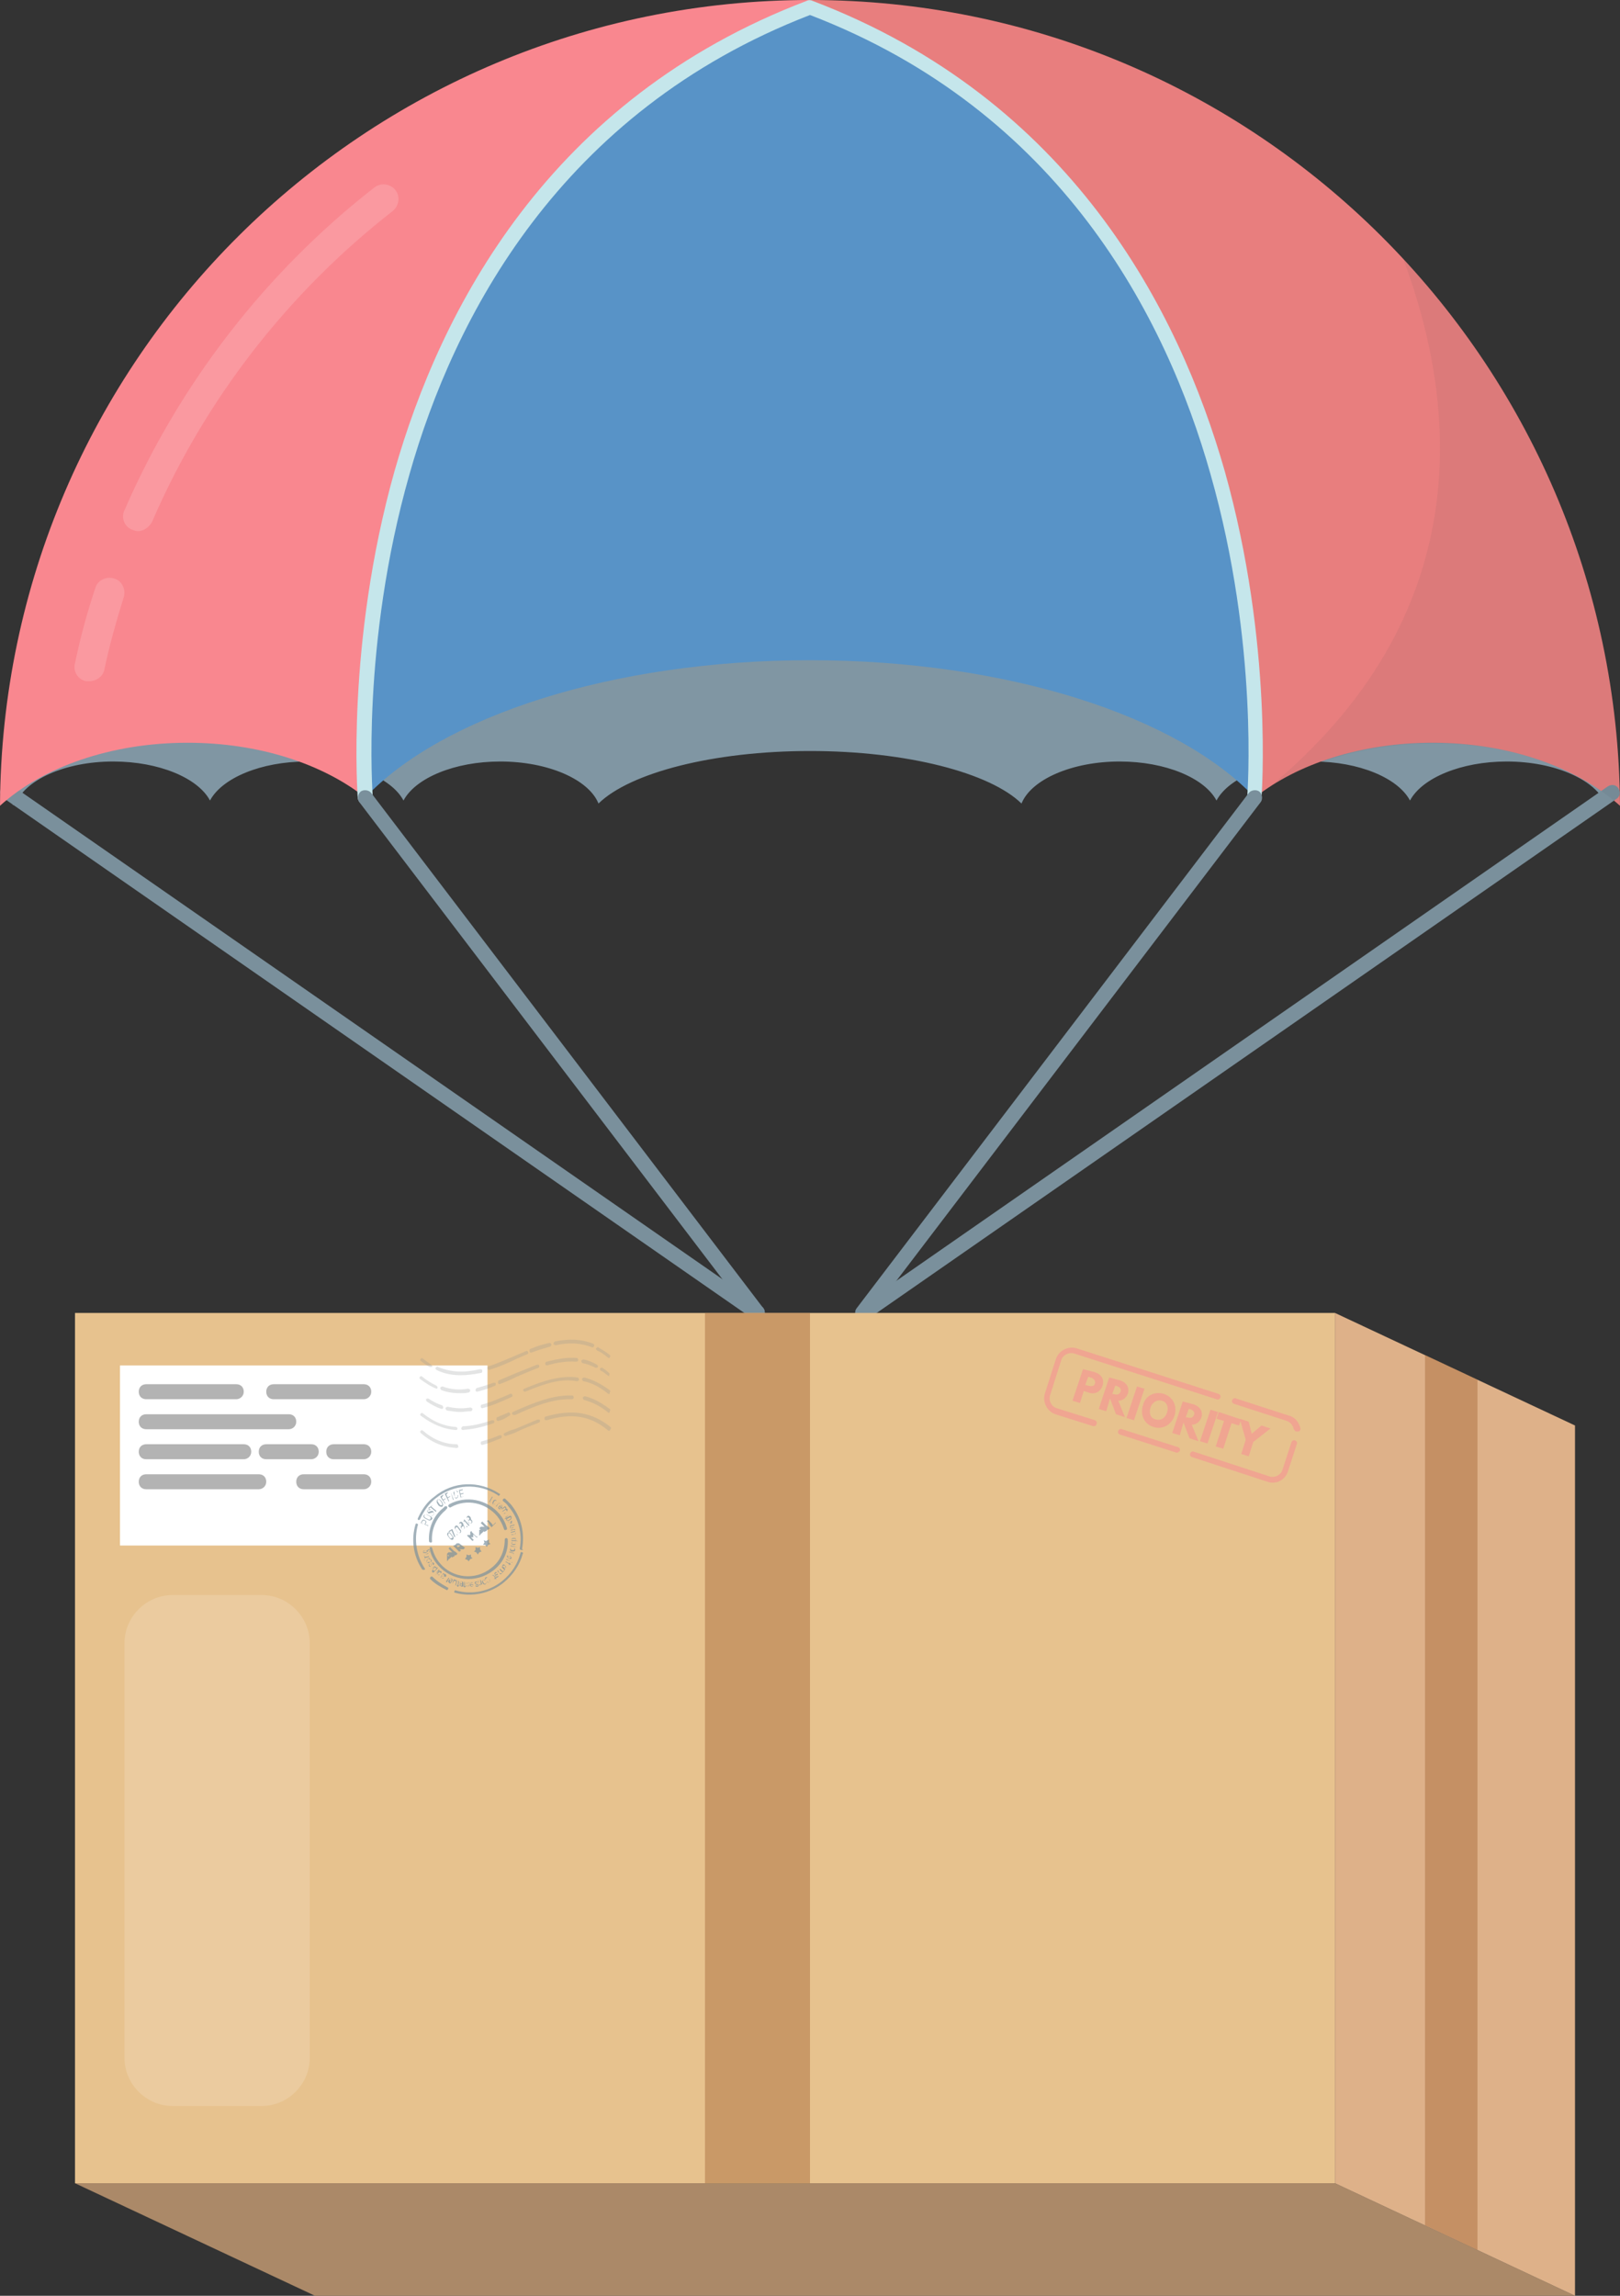 <svg xmlns="http://www.w3.org/2000/svg" viewBox="0 0 216 306"><rect x="0" y="0" width="216" height="306" fill="#333333" stroke="none"/><path fill="#8096A3" d="M15.1 101.5c6.1 0 11.3 2.2 12.9 5.2 1.6-3 6.8-5.2 12.9-5.2s11.3 2.2 12.9 5.2c1.6-3 6.8-5.2 12.9-5.2 6.4 0 11.8 2.4 13.1 5.6 4.2-4.1 15.3-7 28.2-7s24 2.9 28.2 7c1.3-3.2 6.7-5.6 13.1-5.6 6.1 0 11.3 2.2 12.9 5.2 1.6-3 6.8-5.2 12.9-5.2s11.3 2.2 12.9 5.2c1.6-3 6.8-5.2 12.9-5.2 6.5 0 11.9 2.5 13.2 5.7h.2c-1.7-38-48.6-68.5-106.2-68.5S3.4 69.2 1.7 107.3H2c1.2-3.3 6.6-5.8 13.1-5.8z"/><path fill="#7A909C" d="M101 176c-.2 0-.4-.1-.6-.2L.5 106.4c-.5-.3-.6-.9-.3-1.4.3-.5.9-.6 1.4-.3l99.9 69.4c.5.3.6.9.3 1.4-.2.4-.5.5-.8.5z"/><path fill="#F9878F" d="M0 107.4c5.6-5.1 14.7-8.4 25-8.4 9.5 0 18 2.8 23.7 7.3C48.7 106.3 42 26 108 1V0C48.6 0 .3 48 0 107.4z"/><path fill="#FFF" d="M11.9 90.8h-.4c-1.1-.2-1.8-1.3-1.5-2.4.7-3.4 1.6-6.7 2.7-10 .3-1.1 1.5-1.6 2.5-1.3 1.1.3 1.6 1.5 1.3 2.5-1 3.2-1.9 6.4-2.6 9.7-.2.9-1.1 1.5-2 1.5zm6.5-20c-.3 0-.5-.1-.8-.2-1-.4-1.5-1.6-1-2.6 7.3-16.8 18.8-31.7 33.3-43 .9-.7 2.1-.5 2.8.3.7.9.5 2.1-.3 2.8-14 10.9-25.1 25.2-32.1 41.4-.4.8-1.2 1.3-1.9 1.3z" opacity=".15"/><path fill="#E87E7E" d="M108 0v1c66 25 59.3 105.3 59.3 105.3 5.7-4.5 14.2-7.3 23.7-7.3 10.3 0 19.3 3.3 25 8.4C215.6 48 167.4 0 108 0z"/><path fill="#7A909C" d="M115 176c-.3 0-.6-.1-.8-.4-.3-.5-.2-1.1.3-1.4l99.9-69.4c.5-.3 1.1-.2 1.4.3.3.5.2 1.1-.3 1.4l-99.9 69.4c-.2 0-.4.1-.6.1z"/><path fill="#5893C7" d="M108 1C42 26 48.7 106.3 48.7 106.3 58.9 95.5 81.6 88 108 88s49.1 7.5 59.3 18.3c0 0 6.7-80.3-59.3-105.3z"/><path fill="#C5E6EB" d="M167.3 107.3s-.1 0 0 0c-.6 0-1-.5-1-1.1 0-.2 1.6-20.2-4.9-43-5.9-20.9-20-48.4-53.4-61.2-33.4 12.9-47.5 40.4-53.4 61.2-6.5 22.8-4.9 42.8-4.9 43 0 .6-.4 1-.9 1.1-.6 0-1-.4-1.1-.9 0-.2-1.6-20.5 4.9-43.6 6.1-21.4 20.5-49.6 55-62.7.2-.1.5-.1.7 0 34.5 13.1 48.9 41.3 55 62.7 6.5 23.1 4.9 43.4 4.9 43.6 0 .5-.4.9-.9.9z"/><path fill="#7A909C" d="M101 176c-.3 0-.6-.1-.8-.4l-52.3-68.7c-.3-.4-.2-1.1.2-1.4.4-.3 1.1-.2 1.4.2l52.3 68.7c.3.4.2 1.1-.2 1.4-.2.1-.4.2-.6.2zm14 0c-.2 0-.4-.1-.6-.2-.4-.3-.5-1-.2-1.4l52.3-68.7c.3-.4 1-.5 1.4-.2.4.3.5 1 .2 1.4l-52.3 68.7c-.2.3-.5.4-.8.4z"/><path opacity=".07" fill="#333A46" d="M216 107.4c-.2-28.2-11.1-53.8-28.9-72.9 7.4 19.8 9.9 47.7-18.3 70.8 5.6-3.8 13.5-6.2 22.2-6.2 10.3-.1 19.3 3.2 25 8.3z"/><path fill="#AB8968" d="M42 306h168l-32-15H10z"/><path fill="#E7C28E" d="M10 175h168v116H10z"/><path fill="#DEB189" d="M210 306l-32-15V175l32 15z"/><path opacity=".5" fill="#AC7141" d="M94 175h14v116H94zm96 121.6l7 3.3v-116l-7-3.3z"/><path fill="#FFF" d="M16 182h49v24H16z"/><path fill="#B3B3B3" d="M48.5 186.5h-12c-.6 0-1-.4-1-1s.4-1 1-1h12c.6 0 1 .4 1 1s-.5 1-1 1zm-17 0h-12c-.6 0-1-.4-1-1s.4-1 1-1h12c.6 0 1 .4 1 1s-.5 1-1 1zm7 4h-19c-.6 0-1-.4-1-1s.4-1 1-1h19c.6 0 1 .4 1 1s-.5 1-1 1zm10 4h-4c-.6 0-1-.4-1-1s.4-1 1-1h4c.6 0 1 .4 1 1s-.5 1-1 1zm-7 0h-6c-.6 0-1-.4-1-1s.4-1 1-1h6c.6 0 1 .4 1 1s-.5 1-1 1zm-9 0h-13c-.6 0-1-.4-1-1s.4-1 1-1h13c.6 0 1 .4 1 1s-.5 1-1 1zm16 4h-8c-.6 0-1-.4-1-1s.4-1 1-1h8c.6 0 1 .4 1 1s-.5 1-1 1zm-14 0h-15c-.6 0-1-.4-1-1s.4-1 1-1h15c.6 0 1 .4 1 1s-.5 1-1 1z"/><path opacity=".15" fill="#FFF" d="M41.3 274.3c0 3.5-2.9 6.4-6.4 6.4H23c-3.5 0-6.4-2.9-6.4-6.4V219c0-3.5 2.9-6.4 6.4-6.4h11.9c3.5 0 6.4 2.9 6.4 6.4v55.3z"/><path fill="#929696" d="M81.2 181c-.1 0-.1 0-.2-.1-.5-.4-.9-.7-1.4-.9-.1-.1-.2-.2-.1-.3.1-.1.2-.2.3-.1.5.3 1 .6 1.5 1 .1.1.1.2 0 .3 0 .1 0 .1-.1.1zm-2.2-1.4c-.1 0-.1 0 0 0-1.5-.6-3.1-.7-4.9-.3-.1 0-.3-.1-.3-.2s.1-.3.2-.3c1.9-.4 3.6-.3 5.1.3.1.1.2.2.1.3-.1.2-.1.2-.2.2zm-8.2.7c-.1 0-.2-.1-.2-.2s0-.3.1-.3c.9-.4 1.7-.6 2.5-.8.1 0 .3 0 .3.2 0 .1 0 .3-.2.3-.7.2-1.4.4-2.5.8.1 0 .1 0 0 0zm-5.6 2.3c-.1 0-.2-.1-.2-.2s0-.3.2-.3c1.2-.4 2.3-.9 3.5-1.4.5-.2.9-.4 1.4-.6.1-.1.3 0 .3.1.1.1 0 .3-.1.3-.5.2-.9.4-1.4.6-1.2.6-2.4 1.1-3.7 1.5.1 0 .1 0 0 0zm-3.8.7c-1.1 0-2.2-.2-3.2-.7-.1-.1-.2-.2-.1-.3.1-.1.2-.2.3-.1 1.7.7 3.4.8 5.6.3.1 0 .3 0 .3.2 0 .1 0 .3-.2.3-1 .2-1.9.3-2.7.3zm-4-1.1h-.1c-.4-.2-.8-.5-1.2-.8-.1-.1-.1-.2 0-.3.1-.1.2-.1.3 0 .4.3.8.6 1.1.8.1.1.2.2.1.3h-.2zm23.8 1.2c-.1 0-.1 0-.2-.1-.3-.2-.6-.5-.9-.6-.1-.1-.1-.2-.1-.3.1-.1.2-.1.3-.1.3.2.6.4.9.7.1.1.1.2 0 .3.1.1.1.1 0 .1zm-1.7-1.1h-.1c-.6-.3-1.1-.5-1.7-.6-.1 0-.2-.2-.2-.3 0-.1.2-.2.3-.2.6.1 1.3.4 1.8.7.1.1.2.2.1.3 0 .1-.1.1-.2.1zm-6.6-.3c-.1 0-.2-.1-.2-.2s0-.3.2-.3c1.5-.4 2.8-.6 4-.5.1 0 .2.1.2.3 0 .1-.1.2-.3.2-1.2-.1-2.5.1-3.9.5zm-6.3 2.5c-.1 0-.2-.1-.2-.2s0-.3.1-.3l2.1-.9 3-1.2c.1 0 .3 0 .3.1s0 .3-.1.3c-1 .4-2 .8-2.9 1.2-.8.4-1.5.7-2.3 1 .1 0 .1 0 0 0zm-3 1c-.1 0-.2-.1-.2-.2s.1-.3.2-.3c.7-.2 1.4-.4 2.2-.7.1 0 .3 0 .3.1s0 .3-.1.3c-.9.4-1.6.6-2.4.8.1 0 0 0 0 0zm-2.2.2c-.9 0-1.7-.1-2.5-.4-.1 0-.2-.2-.2-.3 0-.1.2-.2.3-.2 1.1.4 2.2.5 3.4.3.1 0 .3.1.3.2s-.1.3-.2.3c-.4.1-.8.1-1.1.1zm-3.2-.6c-.8-.3-1.5-.8-2.2-1.3-.1-.1-.1-.2 0-.3.1-.1.2-.1.3 0 .6.5 1.3.9 1.9 1.2.1.1.2.2.1.3.1 0 0 .1-.1.1zm23 .7c-.1 0-.1 0-.2-.1-1-.8-2.1-1.4-3.2-1.6-.1 0-.2-.2-.2-.3 0-.1.2-.2.3-.2 1.2.3 2.3.9 3.4 1.7.1.1.1.2 0 .3 0 .2 0 .2-.1.2zm-11.2-.3c-.1 0-.2-.1-.2-.1-.1-.1 0-.3.1-.3 2.6-1.1 4.9-1.8 7.1-1.5.1 0 .2.1.2.3 0 .1-.1.2-.3.2-2.1-.4-4.2.3-6.9 1.4.1 0 .1 0 0 0zm-5.7 2.2c-.1 0-.2-.1-.2-.2s0-.3.2-.3c1.2-.3 2.3-.8 3.7-1.4.1-.1.3 0 .3.1.1.1 0 .3-.1.3-1.5.7-2.7 1.2-3.9 1.5zm-2.9.5c-.6 0-1.2-.1-1.8-.2-.1 0-.2-.2-.2-.3 0-.1.2-.2.3-.2.9.2 1.9.3 3 .1.1 0 .3.1.3.2s-.1.3-.2.3c-.5 0-1 .1-1.4.1zm-2.5-.4c-.7-.2-1.4-.6-2-1-.1-.1-.1-.2-.1-.3.1-.1.2-.1.3-.1.6.4 1.2.7 1.8.9.1 0 .2.2.2.3 0 .1-.1.2-.2.2zm22.3.5c-.1 0-.1 0-.2-.1-1-.8-2-1.3-3.1-1.6-.1 0-.2-.2-.2-.3 0-.1.2-.2.3-.2 1.2.3 2.2.9 3.3 1.7.1.1.1.2 0 .3 0 .1 0 .2-.1.2zm-12.7.3c-.1 0-.2-.1-.2-.1-.1-.1 0-.3.1-.3l.2-.1c2.5-1.1 5.1-2.2 7.7-2.1.1 0 .2.1.2.3 0 .1-.1.2-.3.2-2.5-.1-5.1 1-7.5 2.1h-.2c.1-.1.1 0 0 0zm-2.1.8c-.1 0-.2-.1-.2-.2s0-.3.1-.3c.4-.2.8-.3 1.4-.6.1-.1.3 0 .3.1.1.1 0 .3-.1.3-.6.4-1 .6-1.5.7zm-4.7 1.2c-.1 0-.2-.1-.2-.2s.1-.2.2-.3c1.1 0 2.4-.3 3.9-.8.1 0 .3 0 .3.1s0 .3-.1.3c-1.7.6-2.9.8-4.1.9zm-.9 0c-1.7-.1-3.2-.8-4.7-1.9-.1-.1-.1-.2 0-.3.1-.1.2-.1.3 0 1.4 1.1 2.8 1.7 4.4 1.8.1 0 .2.1.2.3 0 0-.1.1-.2.1zm20.4.1c-.1 0-.1 0-.2-.1-2.3-1.9-4.8-2.3-8.1-1.3-.1 0-.3 0-.3-.2 0-.1 0-.3.2-.3 3.5-1 6.1-.6 8.6 1.4.1.1.1.2 0 .3-.1.2-.1.2-.2.2zm-13.8.7c-.1 0-.2-.1-.2-.1-.1-.1 0-.3.1-.3.4-.2.8-.4 1.3-.5 1-.4 2.1-.9 3.1-1.3.1 0 .3 0 .3.1s0 .3-.1.3c-1 .4-2.1.8-3.1 1.3-.4.2-.8.3-1.4.5.1 0 .1 0 0 0zm-3.1 1.2c-.1 0-.2-.1-.2-.2s0-.3.2-.3c.7-.2 1.4-.4 2.3-.8.1 0 .3 0 .3.1s0 .3-.1.3c-1 .4-1.7.7-2.5.9zm-3.4.4c-1.8-.1-3.3-.7-4.8-2-.1-.1-.1-.2 0-.3.1-.1.2-.1.3 0 1.4 1.2 2.9 1.8 4.5 1.8.1 0 .2.1.2.3.1.1-.1.2-.2.2z" opacity=".25"/><g opacity=".7" fill="#7A909C"><path d="M66.6 199.3c-.1.1-.2.1-.2 0-2.6-1.7-5.9-1.5-8.3.4-.9.7-1.6 1.7-2.1 2.8 0 .1-.2.1-.2.1-.1 0-.1-.1-.1-.2.5-1.1 1.2-2.2 2.2-2.9 2.5-2.1 6-2.2 8.7-.4.1 0 .1.1 0 .2zm-10 9.9s0 .1 0 0c-.1.1-.2 0-.3 0-1.2-1.8-1.5-4-.9-6 0-.1.1-.2.2-.1.1 0 .2.1.1.2-.5 1.9-.2 4 .9 5.7.1.1.1.2 0 .2zm3.1 2.7c-.1 0-.1.1-.2 0-.8-.4-1.5-.8-2.1-1.4-.1-.1-.1-.2 0-.3.1-.1.2-.1.3 0 .6.6 1.3 1 2 1.4.1 0 .1.1 0 .3zm7.5-1c-1.8 1.5-4.3 2-6.5 1.4-.1 0-.2-.1-.1-.2 0-.1.1-.2.2-.1 2.2.6 4.5.1 6.2-1.3 1.2-1 2-2.2 2.4-3.7 0-.1.1-.2.2-.1.1 0 .2.1.1.2-.4 1.5-1.3 2.8-2.5 3.8zm2.5-4.3h-.2c-.1 0-.2-.1-.2-.2.4-2-.2-4.1-1.5-5.6-.2-.3-.4-.5-.7-.7-.1-.1-.1-.2 0-.3.1-.1.2-.1.3 0l.7.7c1.4 1.7 1.9 3.8 1.5 6 .2 0 .1.1.1.1z"/><path d="M67.5 203.9c-.2.1-.3 0-.3-.1-.2-.6-.5-1.2-.9-1.7-1.5-1.8-4.1-2.4-6.2-1.2-.1.1-.2 0-.3-.1-.1-.1 0-.2.1-.3 2.2-1.2 5-.7 6.7 1.3.5.6.8 1.2 1 1.9 0 .1 0 .2-.1.2zm-10 1.7h-.1c-.1 0-.2-.1-.2-.2-.1-1.7.6-3.4 1.9-4.4l.2-.2c.1-.1.2 0 .3 0 .1.1 0 .2 0 .3-.1 0-.1.1-.2.2-1.2 1-1.9 2.5-1.8 4.1 0 .1 0 .2-.1.2zm8.3 3.7c-2.3 1.8-5.6 1.5-7.5-.8-.5-.6-.9-1.3-1-2.1 0-.1 0-.2.1-.2s.2 0 .2.1c.2.7.5 1.4 1 2 1.7 2.1 4.8 2.4 6.9.7 1.2-.9 1.8-2.3 1.8-3.8 0-.1.1-.2.2-.2s.2.1.2.2c.1 1.6-.6 3.1-1.9 4.1zm-9.2-6.7c.2.1.3.2.2.4l-.1.2.4.1v.1l-1-.4.1-.2c.1-.2.2-.3.4-.2zm0 .1c-.1-.1-.2 0-.3.1l-.1.2.4.2.1-.2c.1-.2 0-.3-.1-.3zm.5-.1l-.4-.2c-.2-.1-.3-.3-.2-.4.1-.2.3-.2.5-.1l.4.2c.2.1.3.3.2.4-.2.2-.4.2-.5.1zm.2-.5l-.4-.2c-.1-.1-.3-.1-.3.1-.1.1 0 .2.1.3l.4.2c.1.1.3.1.3-.1.1-.1 0-.2-.1-.3zm.2-.1c.2 0 .3 0 .3-.1.1-.1 0-.2 0-.3-.2-.1-.5.2-.7.1-.1-.1-.1-.2-.1-.4.1-.1.3-.2.4-.1l-.1.1c-.1-.1-.2 0-.3 0-.1.1-.1.2 0 .2.2.1.5-.2.7-.1.1.1.2.2.1.4 0 .2-.2.3-.3.2z"/><path d="M57.7 200.6l-.2.2.7.6-.1.1-.7-.6-.2.2-.1-.1.6-.4zm.8.1l-.2-.3c-.1-.2-.1-.3 0-.5.2-.1.3-.1.5.1l.2.3c.1.2.1.3 0 .5-.2.1-.3 0-.5-.1zm.4-.4l-.2-.3c-.1-.1-.2-.2-.3-.1-.1.1-.1.2 0 .3l.2.3c.1.1.2.2.3.1.1 0 .1-.1 0-.3zm0-.7l.2.3.3-.2v.1l-.3.2.3.4h-.1l-.6-.9.4-.3v.1l-.2.3zm.6-.4l.2.4.3-.2v.1l-.3.2.2.4h-.1l-.5-1 .4-.2v.1l-.2.2zm.6-.3l.4 1h-.1l-.3-1zm.5.6l-.1-.4c-.1-.2 0-.3.2-.4.2 0 .3 0 .4.2H61c-.1-.1-.1-.2-.3-.2-.1 0-.2.1-.1.3v.5c.1.1.2.2.3.1.1 0 .2-.1.1-.3h.1c0 .2 0 .3-.2.4-.1.1-.2 0-.3-.2zm1.3-.1l-.5.2-.2-1 .5-.1v.1l-.4.1.1.4.4-.1v.1l-.4.1.1.4.4-.2zm-1.3 8l-.1.1h-.1l-.1.1-.1-.1-.1.1-.1.1-.1.1h-.1v.1l-.1.1-.1.1v-1l.1-.1.1-.1h1l-.2.5zm-.7 0l-.1-.1-.1-.1v.2h.2z"/><path d="M60.8 206.9l.1.1.1.1-.1.1-.1.1h-.1l-.1-.1-.1-.1-.1-.1-.1-.1-.1-.1-.1-.1-.1-.1-.1-.1-.1-.1.1-.1.1-.1.1.1.1.1.1.1.1.1.1.1.3.2zm1.2-.6l-.1.1-.1.1h-.5l.1.1.1.1h-.1l-.1.1h-.1l-.1-.1-.1-.1-.1-.1-.1-.1-.1-.1-.1-.1-.1-.1-.1-.1h.1l.2-.1.1-.1.1-.1h.3l.8.6zm-.7-.2v-.1H61l-.1.1.1.1h.1l.2-.1zm2.3-1.3l.1.1h-.2l-.1-.1-.1-.1-.1-.1-.1-.1v.4h-.3l.1.1.1.1.1.1.1.1h-.1l-.1.1-.2-.2-.1-.1-.1-.1-.1-.1-.1-.1-.1-.1v-.1h.4v-.4l.1-.1h.1v.1l.1.1.1.1.1.1.1.1.1.1.1.1h.1zm1.3-.8l-.1.1h-.1l-.1.1-.1-.1-.1.1-.1.1-.1.1h-.1v.1l-.1.1-.1.1v-1l.1-.1.1-.1h1l-.2.5zm-.8-.1l-.1-.1-.1-.1v.2h.2z"/><path d="M65.1 203.5l.1.1.1.1-.1.1-.1.1H65l-.1-.1-.1-.1-.1-.1-.1-.1-.1-.1-.1-.1-.1-.1-.1-.1-.1-.1.1-.1.1-.1.1.1.1.1.1.1.1.1.1.1.3.2zm1-.6v.1l-.1.1-.1.1-.1.1-.1.1-.1.1-.1.1v-.1l-.1-.1-.1-.1-.1-.2-.1-.2-.1-.1-.1-.1h.1l.1-.1.1.1.1.1.1.1.1.1.1.1.1.2.2-.2.2-.2zm-2.7 3.3l.3.1.3-.1v.3l.2.3-.3.1-.2.3-.2-.3-.3-.1.2-.2zm1.1-.9l.3.1.4-.2v.4l.2.2-.3.1-.2.3-.2-.3h-.3l.2-.3zm-2.3 1.9v.3l-.2.3.3.1.2.2.2-.3.3-.1-.2-.2v-.3l-.3.1zm-2.2-2.1l-.3-.4c-.1-.1-.1-.3 0-.4.1-.1.3-.1.4.1l.3.4c.1.1.1.3 0 .4s-.3 0-.4-.1zm.3-.3l-.3-.4c-.1-.1-.2-.1-.2 0s-.1.2 0 .3l.2.3c.1.1.2.1.2 0 .2 0 .2-.1.1-.2z"/><path d="M60.3 203.8l.4 1-.1.1-.4-.9-.3.2-.1-.1.5-.3zm.6.8v-.1h.1v.1h-.1zm.1-.4l-.3-.4c-.1-.1-.1-.3 0-.4.1-.1.3-.1.4.1l.3.4c.1.1.1.3 0 .4-.1.1-.3.1-.4-.1zm.3-.2l-.3-.4c-.1-.1-.2-.1-.2 0-.1.1-.1.2 0 .3l.3.4c.1.1.2.1.2 0 .1-.2.1-.2 0-.3zm.6-.6c.1.2.1.3 0 .4-.1.1-.3.1-.4-.1-.1-.1-.1-.2 0-.3-.1 0-.2 0-.2-.1-.1-.1-.1-.3 0-.4.1-.1.3-.1.4.1.1.1.1.2.1.3l.1.1zm0 .1c-.1-.1-.2-.1-.3 0-.1.1-.1.2 0 .3.1.1.2.1.3 0v-.3zm-.6-.2c.1.1.2.1.2.1s.1-.2 0-.3c-.1-.1-.2-.1-.2 0-.1 0-.1.1 0 .2zm.9.2v-.1h.1v.1c0 .1-.1.1-.1 0zm-.3-1l.7.8-.1.1-.6-.7v.2l-.1-.1.1-.3zm1 .1c.1.2.1.3 0 .4-.1.1-.3.1-.4-.1-.1-.1-.1-.2 0-.3-.1 0-.2 0-.2-.1-.1-.1-.1-.3 0-.4.1-.1.3-.1.4.1.1.1.1.2.1.3-.1 0 0 0 .1.1zm-.1.1c-.1-.1-.2-.1-.3 0-.1.1-.1.2 0 .3.1.1.2.1.3 0 .1-.1.1-.2 0-.3zm-.5-.2c.1.1.2.1.2.1.1-.1.1-.2 0-.3-.1-.1-.2-.1-.2 0-.1 0-.1.1 0 .2zm3.3-2.2l-.4-.1.4-.7h.1l-.4.7.3.1zm.1-.1l.1-.2c.1-.1.2-.1.3-.1.1.1.1.2 0 .3l-.1.2c-.1.1-.2.1-.3.1 0-.1-.1-.2 0-.3zm.3.2l.1-.2c.1-.1 0-.2 0-.2-.1 0-.1 0-.2.1l-.1.2c-.1.1 0 .2 0 .2.1 0 .2 0 .2-.1zm.7 0h-.1c-.1-.1-.2 0-.2.1l-.2.3h-.1l.4-.5v.1c0-.1.1-.1.2 0zm.1.7c-.1.1-.2.1-.3 0-.1-.1-.1-.2 0-.3l.1-.1c.1-.1.2-.1.3 0 .1.1.1.2 0 .3l-.1.1-.2-.3c-.1.1-.1.1 0 .2 0 .1 0 .1.2.1zm-.1-.4l.1.2.1-.1c.1-.1.1-.1 0-.2-.1 0-.2 0-.2.1zm.8.9l-.3.2v-.1l.3-.1c.1-.1.1-.2 0-.3-.1-.1-.1-.1-.2 0l-.3.2v-.1l.3-.2c.1-.1.1-.1.1-.2-.1-.1-.1-.1-.2 0l-.3.2v-.1l.5-.4-.1.1c.1 0 .1 0 .2.1v.2c.1 0 .1 0 .2.1-.1.2-.1.3-.2.4zm.4.3l-.5.4v-.1l.5-.3zm.2-.1c.1 0 0 .1 0 0 0 .1 0 .1 0 0-.1 0-.1 0 0 0zm-.1.8l-.2.1c-.1.1-.2 0-.3-.1v-.2l-.2.1v-.1l.8-.4v.1c.1 0 .1 0 .1.1 0 .2 0 .3-.2.4zm0-.1c.1-.1.1-.1.1-.2s-.1-.1-.2 0l-.2.1c-.1 0-.1.1-.1.2s.1.1.2 0l.2-.1zm-.1.3c-.1.1-.1.2 0 .2 0 .1.1.1.1.1.1-.1 0-.3.2-.4.1 0 .2 0 .2.1s0 .2-.1.3v-.1c.1 0 .1-.1.1-.2s-.1-.1-.1-.1c-.1.1 0 .3-.2.4-.1 0-.2 0-.2-.1-.2-.1-.1-.2 0-.2zm.7.7l-.6.2v-.1h.1c-.1 0-.1-.1-.1-.1 0-.1 0-.2.2-.2l.4-.1v.1l-.4.1c-.1 0-.2.1-.1.2 0 .1.1.1.2.1l.3-.2zm0 1l-.4.1v-.1h.4c.1-.1.2-.1.1-.2 0-.1-.1-.1-.2-.1l-.4.1v-.1l.4-.1c.1 0 .2-.1.2-.1 0-.1-.1-.1-.2-.1l-.4.1v-.1l.6-.1v.1h-.1c.1 0 .1.1.1.1 0 .1 0 .1-.1.2.1 0 .1.1.2.2 0 0-.1.1-.2.1zm.5.9h-.9v-.1h.1l-.1-.1c0-.1.1-.2.2-.2h.2c.2 0 .2.1.2.2s0 .1-.1.1l.4.1zm-.7-.1h.2c.1 0 .2-.1.2-.1 0-.1-.1-.1-.2-.1h-.2c-.1 0-.2.1-.2.1s.1.1.2.1zm0 .2h.2c.1 0 .2.1.2.2s-.1.2-.2.2h-.2c-.1 0-.2-.1-.2-.2s.1-.2.2-.2zm0 .3h.2c.1 0 .2 0 .2-.1s0-.1-.1-.2h-.2c-.1 0-.2 0-.2.1-.1.2 0 .2.1.2zm.6.4l-.9-.1v-.1l.9.2zm-.7.1h.2c.1 0 .2.1.2.3 0 .1-.1.2-.3.2h-.2c-.1 0-.2-.1-.2-.3.1-.2.2-.2.3-.2zm-.1.3h.2c.1 0 .2 0 .2-.1s0-.1-.1-.2h-.2c-.1 0-.2 0-.2.1s0 .2.1.2zm.3.7c-.1-.1-.1-.1 0 0 0-.2-.1-.3-.2-.3l-.4-.1v-.1l.6.2v.1h-.1c.1 0 .1 0 .1.2 0-.1 0-.1 0 0zm-.6.1c-.1 0-.2.1-.2.1v.2c.1.1.2-.3.4-.2.1 0 .1.1.1.2s-.2.1-.3.1v-.1c.1 0 .1 0 .2-.1v-.2c-.1-.1-.2.3-.4.2-.1 0-.1-.1-.1-.3.1.1.2.1.3.1zm.2.7l-.6-.2v-.1l.6.3zm.2.1c0 .1 0 .1-.1.1 0 0 0-.1.1-.1-.1 0-.1 0 0 0zm-.9.1c0-.2.1-.2.2-.1l.3.2v-.1h.1v.1l.1.1v.1l-.1-.1-.1.1h-.1l.1-.1-.3-.2c-.1-.1-.2-.1-.2 0zm-.2.8l-.3-.3h.1v-.2c.1-.1.2-.1.3 0 .1.1.1.2 0 .3l-.1.2c.1 0 .2 0 .2-.1v-.3c.1.1.1.2 0 .3 0 .2-.1.2-.2.1zm-.1-.2h.2c.1-.1.1-.1 0-.2s-.1 0-.2 0c-.1.1-.1.1 0 .2z"/><path d="M66.6 209.7l-.3-.3.1-.1.2.4h.3c.1-.1.1-.2 0-.2l-.3-.3.1-.1.3.3c.1.1.2.1.2 0 .1-.1 0-.2 0-.2l-.3-.3.1-.1.4.4-.1-.1v.2c-.1.1-.1.1-.2 0v.2c-.3.4-.4.4-.5.2zm-.6.2c-.1-.1-.1-.2 0-.3.1-.1.2-.1.3.1l.1.2c.1.1.1.2 0 .3-.1.1-.2.1-.3 0l-.1-.3.3-.1v-.1c-.1-.1-.1-.1-.2 0s-.1.1-.1.2zm.4 0l-.3.1v.1c.1.1.1.1.2 0 .2 0 .2-.1.1-.2z"/><path d="M65.6 210c.1-.1.2-.1.3 0l.2.3.1-.1v.1l-.1.1.1.1h-.1l-.1-.1-.1.1v-.1l.1-.1-.2-.3h-.2zm-.1.2l-.1-.2.1.2zm-.3.2l.1.2c.1.1 0 .2-.1.3-.1.1-.2 0-.3-.1h.1c0 .1.1.1.2.1s.1-.1.1-.2l-.1-.3c-.1-.1-.2-.1-.3-.1-.1 0-.1.1-.1.2h-.1c-.1-.1 0-.2.1-.3.2.1.3.1.4.2zm-.5.3l.1.2c.1.1 0 .2-.1.3-.1 0-.2 0-.3-.1l-.1-.2c-.1-.1 0-.2.1-.3.2-.1.3-.1.3.1zm-.3.1l.1.2c0 .1.1.1.2.1s.1-.1.1-.2l-.1-.2c0-.1-.1-.1-.2-.1s-.2.1-.1.2zm-.6.3l-.1-.4h.1v.4c.1.1.1.1.2.1s.1-.1.1-.2l-.1-.4h.1l.2.6h-.1v-.1c0 .1-.1.1-.1.1-.1.2-.2.1-.3-.1zm-.1-.1c-.1-.1-.1-.1-.2-.1s-.1.1-.1.1c0 .2.3 0 .4.3 0 .1 0 .2-.2.2-.1 0-.2 0-.2-.2h.1c0 .1.1.1.1.1.1 0 .1-.1.1-.1 0-.1-.3 0-.4-.3 0-.1 0-.2.2-.2 0 0 .1 0 .2.2zm-1 .1c0-.1.1-.2.2-.2s.2.1.2.2v.2c0 .1-.1.2-.2.2s-.2-.1-.2-.2v-.2l.4.1v-.1c0-.1-.1-.2-.1-.1-.2-.1-.2 0-.3.1zm.4.2l-.3-.1v.1c0 .1.1.2.2.1.1 0 .1 0 .1-.1zm-.5-.2v.2c0 .1-.1.2-.2.2s-.2-.1-.2-.2h.1c0 .1 0 .2.1.2s.1 0 .1-.2l.1-.2c-.1-.1-.1-.2-.2-.2s-.1 0-.1.2h-.1c0-.1.1-.2.2-.2s.2 0 .2.2zm-.8-.2c.2-.1.2 0 .2.1v.4h.1v.1H62v.1h-.1v-.1h-.1v-.1h.1v-.4c.1 0 0-.1-.1-.1zm-.5.1c0-.1.1-.2.3-.2.1 0 .2.1.2.3v.2c0 .1-.1.2-.2.2s-.2-.1-.2-.3l-.1-.2.3.1v-.1c0-.1 0-.2-.1-.2l-.2.2zm.3.2l-.3-.1v.1c0 .1 0 .2.1.2s.2-.1.2-.2zm-.6-.5c.2 0 .2.1.2.2l-.1.4h.1v.1h-.1v.1H61v-.1h-.1v-.1h.1l.1-.4c0-.1 0-.1-.1-.2zm-.7.4l.2-.6h.1v.1s.1-.1.2 0c.1 0 .1.1.1.3l-.1.4h-.1l.1-.4c0-.1 0-.2-.1-.2s-.2 0-.2.1l-.2.3zm-.4-.6c.1-.1.2-.2.3-.1.1 0 .2.2.1.3l-.1.2c-.1.1-.2.2-.3.1-.1-.1-.2-.2-.1-.3l.1-.2.3.2v-.1c0-.1 0-.2-.1-.2 0 0-.1 0-.2.1zm.3.3l-.2-.2v.1c0 .1 0 .2.1.2l.1-.1zm-.9-.1h.1c.1 0 .2 0 .2-.1l.2-.3h.1l-.3.6h-.1v-.1c0-.1 0-.1-.2-.1.1 0 0 0 0 0zm-.5-.6l.3-.4h.1v.1h.2c.1.1.1.2.1.3-.1.1-.2.1-.3 0h-.4c0 .1 0 .2.1.2h.3c-.1.1-.2.1-.3 0-.2 0-.2-.1-.1-.2zm.2-.2l-.1.1.1.1c.1.1.1 0 .2 0v-.2c-.1-.1-.2-.1-.2 0zm-1 .1l.6-.7v.1h.2c.1.1.1.2 0 .3l-.1.1c-.1.1-.2.1-.3.1 0 0-.1-.1-.1-.2l-.3.3zm.5-.4l-.1.1c-.1.1-.1.2 0 .2.1.1.1.1.2 0l.1-.1c.1-.1.1-.2 0-.2 0-.1-.1-.1-.2 0zm-.5.2c-.1.1-.1.1 0 0-.2 0-.2 0 0 0-.1-.1-.1-.1 0 0zm.1-.1l.4-.5.1.1-.5.4zm-.3-.7l.1-.1c.1-.1.2-.1.3 0 0 0 .1.1 0 .2l.2-.2v.1l-.6.6c-.1 0-.1 0-.2-.1 0-.2.1-.3.2-.5zm0 .1c-.1.1-.1.2 0 .2 0 .1.1.1.2 0l.1-.1c.1-.1.1-.2 0-.2-.1-.1-.1-.1-.2 0l-.1.1zm-.4.1c-.1 0-.1 0 0 0-.1-.1-.1-.1 0 0-.1-.1 0-.1 0 0 0-.1 0 0 0 0zm.1-.1l.5-.4v.1l-.5.3zm.2-.5v-.2c0-.1-.1-.1-.2 0s.1.3-.1.4c-.1.1-.2 0-.2-.1-.1-.1 0-.2.1-.3v.1c-.1 0-.1.1 0 .2 0 .1.1.1.2 0s-.1-.3.1-.4c.1-.1.2 0 .3.1 0 .1-.1.2-.2.2zm-.3-.4l-.2.1c-.1.1-.2 0-.3-.1-.1-.1 0-.2.1-.3v.1c-.1.1-.1.1-.1.2s.1.1.2 0h.3c.1-.1.1-.2 0-.3 0-.1-.1-.1-.2 0v-.1c.1-.1.2 0 .3.1.1.1.1.3-.1.3zm-.8-.2c0 .1 0 0 0 0l-.1-.1c.1 0 .2 0 .1.1.1 0 .1 0 0 0zm.2-.1l.5-.3v.1l-.5.2zm-.1-.7l.4-.2v.1l-.4.1c-.1.1-.1.2-.1.2 0 .1.1.1.2.1l.4-.1v.1l-.6.2v-.1h.1c-.1 0-.1 0-.1-.1-.1-.1 0-.2.1-.3zm-.3-.4l.7-.2c.1 0 .2 0 .2.1s0 .2-.1.2v-.1c.1 0 .1-.1.1-.2s-.1-.1-.2-.1H57l.1.1c0 .1 0 .2-.2.3h-.2c-.2 0-.3 0-.3-.1 0 .1 0 .1 0 0zm.3-.1h-.2c-.1 0-.1.1-.1.2s.1.1.2.1h.2c.1 0 .1-.1.1-.2s0-.1-.2-.1z"/></g><g opacity=".5" fill="#F98794"><path d="M146 182.9c.8.3 1.3.9 1 1.8-.3.9-1.1 1.2-1.9.9l-.6-.2-.5 1.6-1-.3 1.4-4.2 1.6.4zm-.9 1.8c.4.1.8.1.9-.3.1-.4-.2-.7-.6-.8l-.3-.1-.4 1.1.4.1zm4.3-.7c.8.3 1.2.9 1 1.7-.2.6-.7 1-1.3 1l.9 2.2-1.2-.4-.8-2.1-.5 1.7-1-.3 1.4-4.2 1.5.4zm-1 1.8c.4.1.8.2 1-.3.2-.5-.3-.7-.6-.8h-.1l-.4 1.1h.1zm2.8 3.5l-1-.3 1.4-4.2 1 .3-1.4 4.2zm4-3.5c1.2.4 1.8 1.6 1.4 2.9-.4 1.2-1.6 1.9-2.8 1.5-1.3-.4-1.8-1.7-1.4-2.9.3-1.3 1.6-1.9 2.8-1.5zm-1.1 3.4c.8.2 1.3-.3 1.5-.9.2-.6.1-1.4-.7-1.6-.7-.2-1.3.3-1.5.9-.2.7-.1 1.4.7 1.6zm5.1-2c.8.3 1.2.9 1 1.7-.2.6-.7 1-1.3 1l.9 2.2-1.2-.4-.8-2.1-.5 1.7-1-.3 1.4-4.2 1.5.4zm-1 1.7c.4.1.8.2 1-.3.2-.5-.3-.7-.6-.8h-.1l-.4 1.1h.1zm2.8 3.5l-1-.3 1.4-4.2 1 .3-1.4 4.2zm1.5-4.2l3 1-.3.8-1-.3-1.1 3.4-1-.3 1.1-3.4-1-.3.3-.9z"/><path d="M166.5 189.5l.4 1.6 1.3-1.1 1.2.4-2.3 1.8-.6 1.9-1-.3.6-1.9-.8-2.8 1.2.4z"/><path d="M156.8 193.6l-7.5-2.4c-.2-.1-.3-.3-.2-.5.1-.2.3-.3.5-.2l7.5 2.4c.2.1.3.3.2.5-.1.1-.3.3-.5.2zm12.2 3.9l-10.1-3.3c-.2-.1-.3-.3-.2-.5.1-.2.3-.3.5-.2l10.1 3.3c.7.2 1.5-.2 1.7-.9l1.2-3.7c.1-.2.3-.3.5-.2.2.1.3.3.2.5l-1.2 3.7c-.4 1.1-1.6 1.7-2.7 1.3zm3.8-6.7c-.1 0-.2-.2-.3-.3-.1-.5-.4-.9-.9-1.1l-7.1-2.3c-.2-.1-.3-.3-.2-.5.1-.2.3-.3.5-.2l7.1 2.3c.8.2 1.3.9 1.5 1.7 0 .2-.1.4-.3.4h-.3zm-27-.7l-5.1-1.6c-1.1-.4-1.7-1.6-1.4-2.7l1.5-4.7c.4-1.1 1.6-1.7 2.7-1.4l19 6.1c.2.1.3.3.2.5-.1.2-.3.3-.5.2l-19-6.1c-.7-.2-1.5.2-1.7.9L140 186c-.2.7.2 1.5.9 1.7l5.1 1.6c.2.1.3.3.2.5 0 .2-.2.3-.4.3z"/></g></svg>